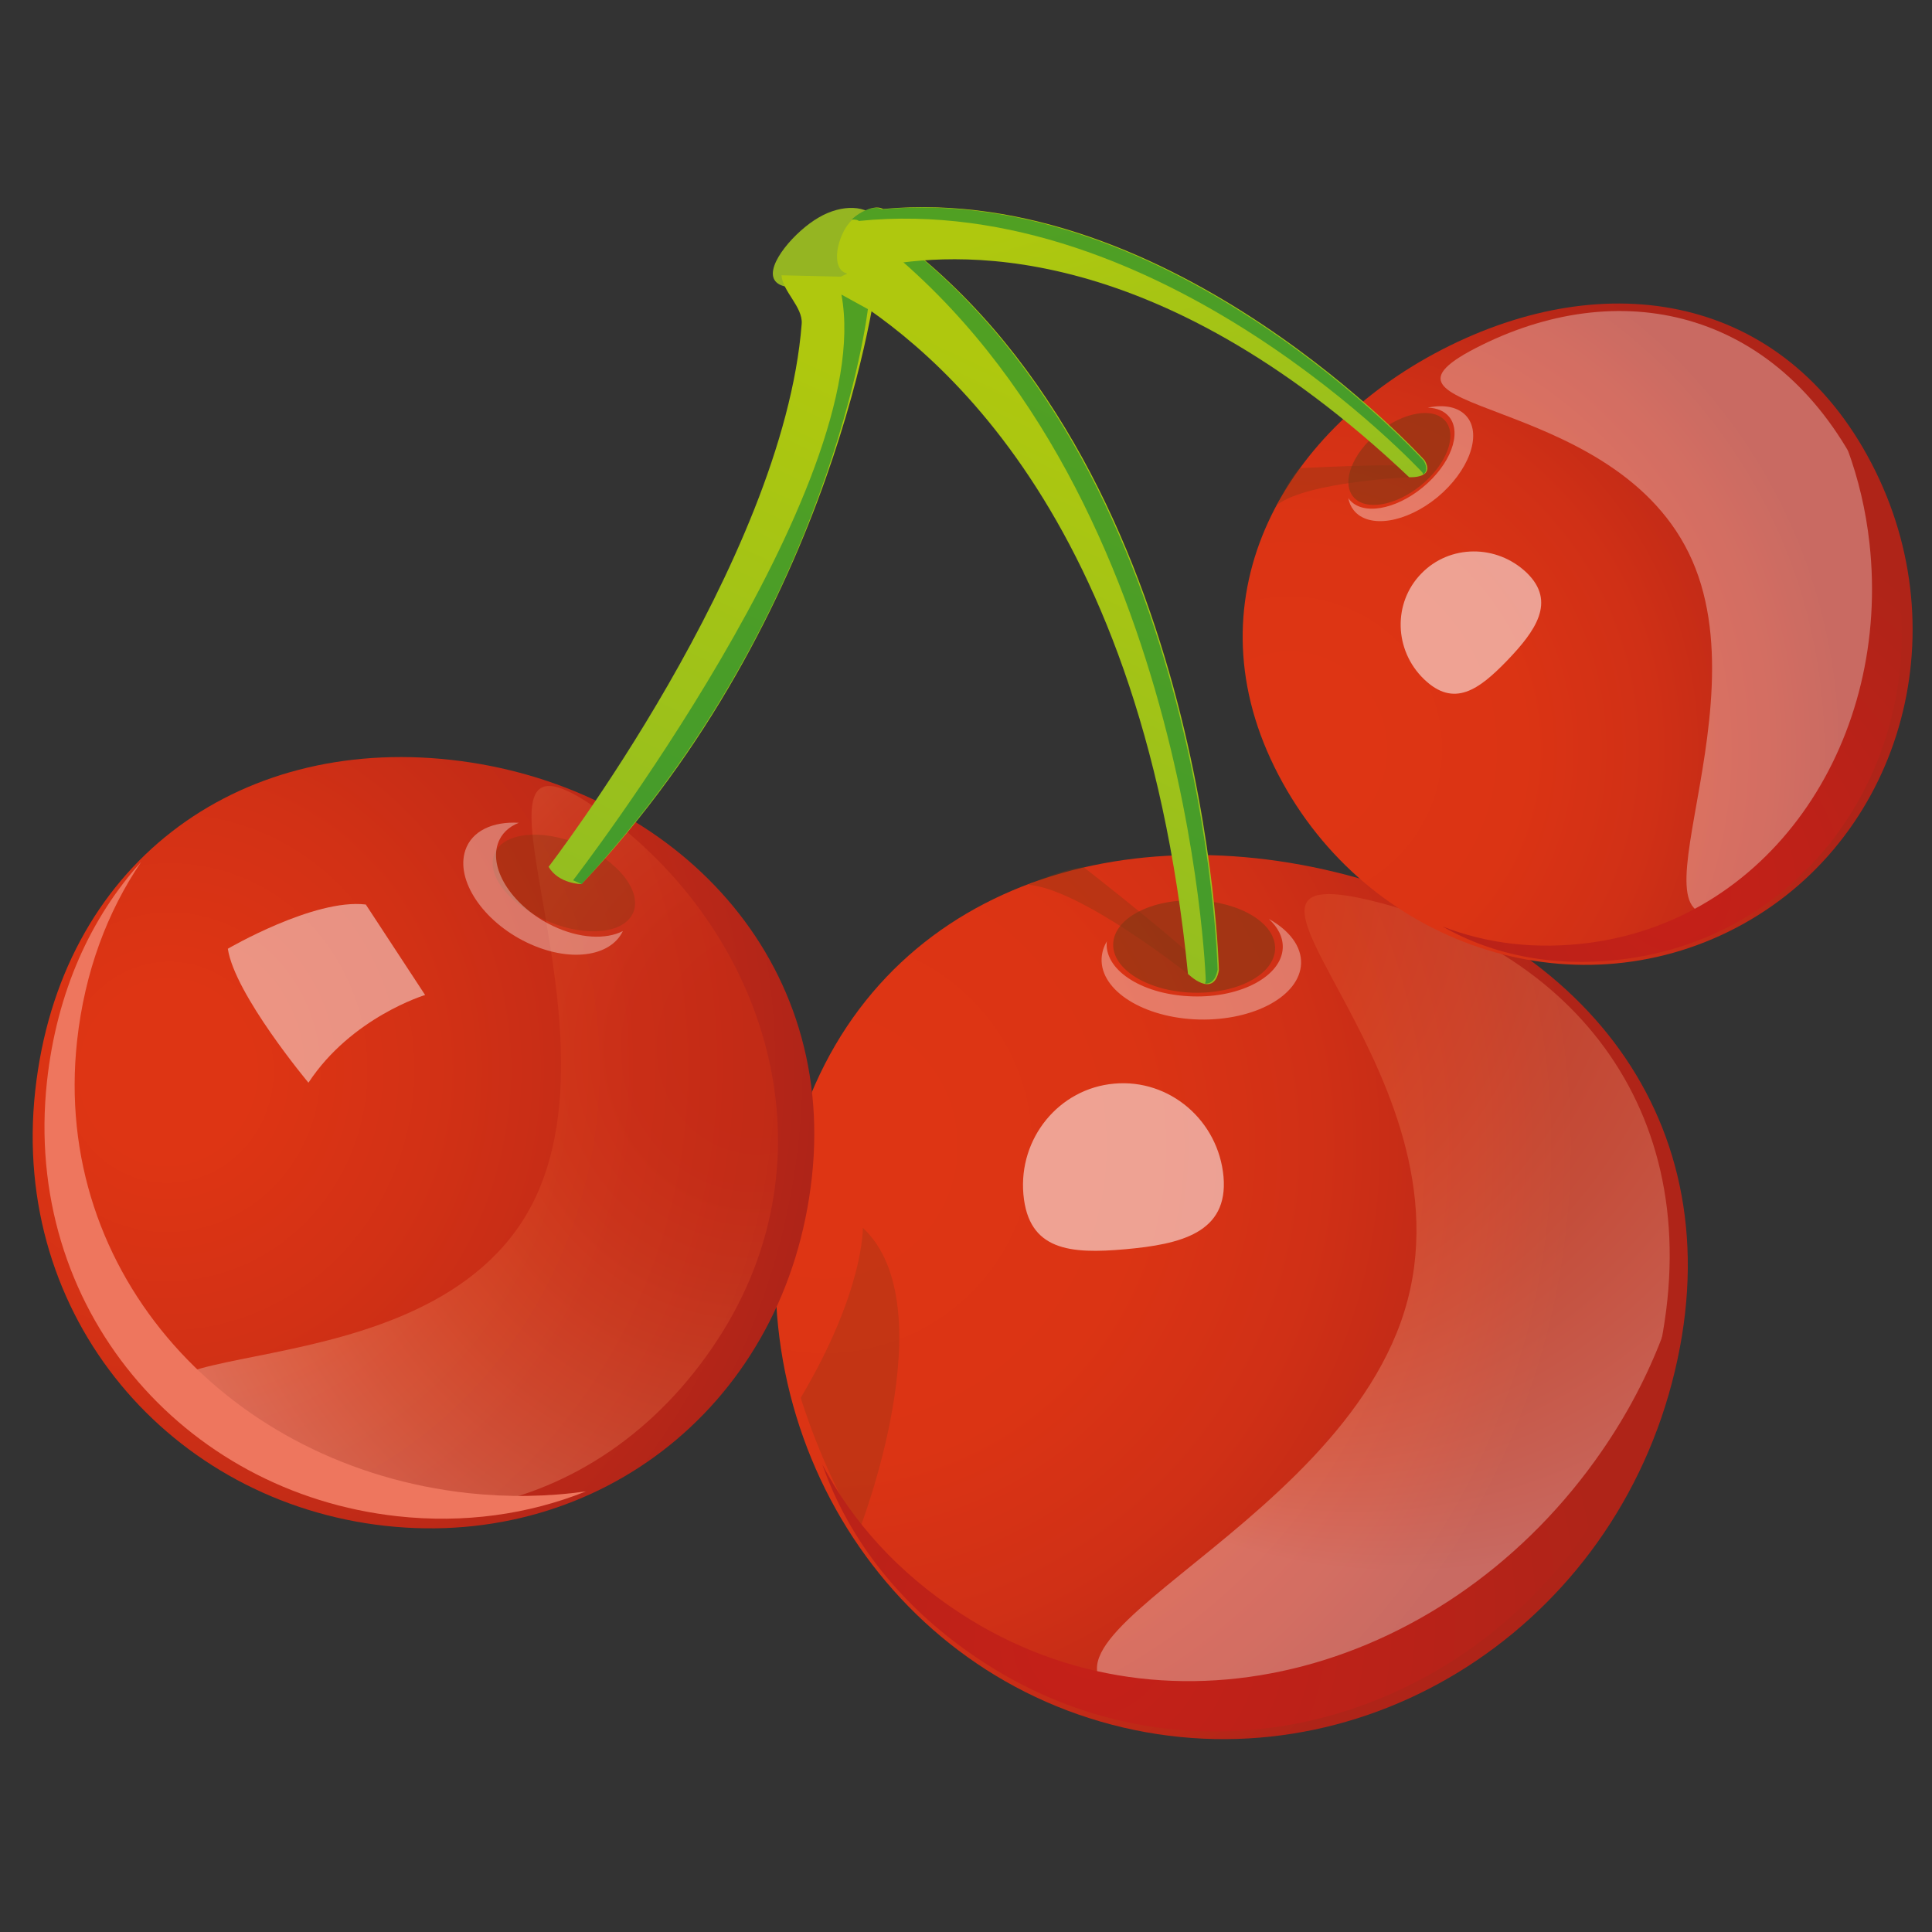 <?xml version="1.0" encoding="utf-8"?>
<!DOCTYPE svg PUBLIC "-//W3C//DTD SVG 1.1//EN" "http://www.w3.org/Graphics/SVG/1.1/DTD/svg11.dtd">
<svg version="1.1" id="Слой_1" xmlns="http://www.w3.org/2000/svg" xmlns:xlink="http://www.w3.org/1999/xlink" x="0px" y="0px"
	 width="150px" height="150px" viewBox="0 0 150 150" enable-background="new 0 0 150 150" xml:space="preserve">
<rect x="0" y="0" width="150" height="150" fill="#333333" stroke="none"/>
<g>
	
		<radialGradient id="SVGID_1_" cx="94.265" cy="96.223" r="62.892" gradientTransform="matrix(-0.912 -0.41 -0.41 0.912 189.458 39.85)" gradientUnits="userSpaceOnUse">
		<stop  offset="0.118" style="stop-color:#DE3514"/>
		<stop  offset="0.394" style="stop-color:#DB3414"/>
		<stop  offset="0.614" style="stop-color:#D03016"/>
		<stop  offset="0.813" style="stop-color:#BE2917"/>
		<stop  offset="0.933" style="stop-color:#AF2418"/>
	</radialGradient>
	<path fill="url(#SVGID_1_)" d="M61.472,89.405c-5.156,19.613,5.967,39.545,24.839,44.498c18.879,4.953,38.349-6.929,43.499-26.555
		c5.154-19.611-6.369-34.446-25.242-39.413C85.698,62.99,66.622,69.782,61.472,89.405z"/>
	
		<radialGradient id="SVGID_2_" cx="79.629" cy="58.263" r="57.864" fx="133.658" fy="78.976" gradientTransform="matrix(-0.814 -0.381 -0.389 0.901 202.16 47.075)" gradientUnits="userSpaceOnUse">
		<stop  offset="0.118" style="stop-color:#DE3514"/>
		<stop  offset="0.197" style="stop-color:#DF3A18"/>
		<stop  offset="0.298" style="stop-color:#E14923"/>
		<stop  offset="0.411" style="stop-color:#E56136"/>
		<stop  offset="0.533" style="stop-color:#EB8056"/>
		<stop  offset="0.662" style="stop-color:#F1A683"/>
		<stop  offset="0.797" style="stop-color:#F9D2BD"/>
		<stop  offset="0.933" style="stop-color:#FFFFFF"/>
	</radialGradient>
	<path opacity="0.32" fill="url(#SVGID_2_)" d="M109.285,100.939c-4.899,18.649-35.728,27.589-19.382,31.88
		c16.34,4.298,33.562-7.345,38.462-25.987c4.899-18.662-4.84-32.435-21.182-36.727C90.835,65.804,114.184,82.288,109.285,100.939z"
		/>
	<path opacity="0.59" fill="#823713" d="M86.428,73.288c-0.063,1.974,2.695,3.675,6.164,3.783c3.473,0.108,6.341-1.41,6.406-3.391
		c0.063-1.984-2.698-3.67-6.17-3.778C89.355,69.791,86.491,71.299,86.428,73.288z"/>
	<path opacity="0.35" fill="#FFFFFF" d="M85.921,73.238c-0.082,2.188,2.916,4.027,6.694,4.121c3.768,0.111,6.896-1.595,6.978-3.77
		c0.028-0.825-0.368-1.59-1.081-2.242c1.582,0.88,2.554,2.121,2.502,3.471c-0.099,2.498-3.64,4.435-7.914,4.337
		c-4.273-0.108-7.669-2.229-7.572-4.729c0.024-0.488,0.167-0.947,0.418-1.356C85.934,73.117,85.919,73.179,85.921,73.238z"/>
	<path opacity="0.54" fill="#FFFFFF" d="M79.457,92.732c0.392,4.366,3.625,4.64,7.904,4.259c4.285-0.383,8.012-1.265,7.633-5.633
		c-0.399-4.368-4.19-7.609-8.482-7.225C82.228,84.506,79.069,88.364,79.457,92.732z"/>
	<path opacity="0.34" fill="#823713" d="M92.233,75.614c0,0-8.339-6.617-12.388-6.918c0,0,2.389-1.155,4.272-1.38
		c0,0,8.116,6.328,9.119,7.659C94.232,76.323,92.233,75.614,92.233,75.614z"/>
	
		<linearGradient id="SVGID_3_" gradientUnits="userSpaceOnUse" x1="94.505" y1="72.529" x2="94.025" y2="35.665" gradientTransform="matrix(-0.935 -0.419 -0.414 0.92 187.932 38.469)">
		<stop  offset="0" style="stop-color:#94BE20"/>
		<stop  offset="1" style="stop-color:#AFC80E"/>
	</linearGradient>
	<path fill="url(#SVGID_3_)" d="M64.07,16.988c1.935-0.846,4.285-0.176,4.721,0.812c0.019,0.022,0.013,0.054,0.03,0.078
		c24.95,17.859,25.816,57.454,25.816,57.454c-0.414,2.251-2.403,0.282-2.403,0.282c-3.702-37.418-21.29-49.7-27.623-53.409
		c-1.506,0.366-2.897-1.139-3.249-1.933C60.92,19.274,62.127,17.805,64.07,16.988z"/>
	<path opacity="0.54" fill="#007F36" d="M93.617,76.143c0,0-1.302-40.479-27.545-58.983c-0.013-0.018-0.006-0.061-0.022-0.091
		c-0.084-0.18-0.254-0.348-0.457-0.506c1.452-0.06,2.775,0.46,3.096,1.193c0.011,0.019,0.009,0.048,0.017,0.072
		c24.952,17.861,25.827,57.46,25.827,57.46c-0.158,0.854-0.552,1.096-0.975,1.077C93.58,76.289,93.604,76.228,93.617,76.143z"/>
	<path fill="#95B522" d="M60.125,21.723c0.672,1.168,4.08,0.433,5.897-0.615c1.822-1.07,2.736-2.862,2.06-4.039
		c-0.672-1.151-2.697-1.252-4.511-0.186C61.75,17.925,59.445,20.559,60.125,21.723z"/>
	
		<radialGradient id="SVGID_4_" cx="121.66" cy="296.978" r="57.602" gradientTransform="matrix(-0.93 -0.103 0.107 -0.977 94.43 385.931)" gradientUnits="userSpaceOnUse">
		<stop  offset="0.118" style="stop-color:#DE3514"/>
		<stop  offset="0.388" style="stop-color:#D23115"/>
		<stop  offset="0.854" style="stop-color:#B52618"/>
		<stop  offset="0.933" style="stop-color:#AF2418"/>
	</radialGradient>
	<path fill="url(#SVGID_4_)" d="M2.732,84.705c1.924-17.586,15.627-27.552,32.275-25.71c16.643,1.844,29.948,14.798,28.03,32.381
		c-1.931,17.583-16.47,28.928-33.124,27.09C13.263,116.622,0.818,102.289,2.732,84.705z"/>
	
		<radialGradient id="SVGID_5_" cx="157.227" cy="250.04" r="58.791" gradientTransform="matrix(-0.778 -0.558 0.554 -0.847 42.906 380.519)" gradientUnits="userSpaceOnUse">
		<stop  offset="0.118" style="stop-color:#DE3514"/>
		<stop  offset="0.197" style="stop-color:#DF3A18"/>
		<stop  offset="0.298" style="stop-color:#E14923"/>
		<stop  offset="0.411" style="stop-color:#E56136"/>
		<stop  offset="0.533" style="stop-color:#EB8056"/>
		<stop  offset="0.662" style="stop-color:#F1A683"/>
		<stop  offset="0.797" style="stop-color:#F9D2BD"/>
		<stop  offset="0.933" style="stop-color:#FFFFFF"/>
	</radialGradient>
	<path opacity="0.32" fill="url(#SVGID_5_)" d="M40.494,94.907c9.366-14.31-6.983-41.329,6.097-31.948
		c13.077,9.377,18.457,26.791,9.101,41.088c-9.361,14.312-26.514,17.324-39.598,7.947C3.011,102.62,31.132,109.211,40.494,94.907z"
		/>
	<path opacity="0.34" fill="#823713" d="M38.371,66.324c-0.643,1.668,1.259,4.01,4.251,5.241c2.988,1.241,5.923,0.891,6.564-0.773
		c0.633-1.662-1.267-4.017-4.249-5.254C41.947,64.308,39.014,64.659,38.371,66.324z"/>
	<path opacity="0.35" fill="#FFFFFF" d="M36.126,66.021c0.501-1.512,2.132-2.258,4.16-2.14c-0.793,0.307-1.38,0.862-1.634,1.627
		c-0.689,2.065,1.22,4.911,4.261,6.376c2.076,0.994,4.129,1.079,5.447,0.403c-0.966,2.024-4.195,2.459-7.448,0.892
		C37.498,71.541,35.357,68.335,36.126,66.021z"/>
	
		<linearGradient id="SVGID_6_" gradientUnits="userSpaceOnUse" x1="120.585" y1="86.002" x2="119.995" y2="40.584" gradientTransform="matrix(-0.912 -0.41 -0.41 0.912 189.458 39.85)">
		<stop  offset="0" style="stop-color:#94BE20"/>
		<stop  offset="1" style="stop-color:#AFC80E"/>
	</linearGradient>
	<path fill="url(#SVGID_6_)" d="M45.152,68.643c0,0-1.776-0.007-2.559-1.345c0,0,18.208-23.658,19.65-42.154
		c0.102-1.308-1.488-2.519-1.567-3.772l7.416,0.18C68.091,21.553,65.056,47.608,45.152,68.643z"/>
	<path opacity="0.54" fill="#007F36" d="M44.495,68.346c0,0,23.619-30.609,20.833-45.475L67.382,24c0,0-2.726,23.632-22.229,44.643
		L44.495,68.346z"/>
	<path opacity="0.27" fill="#823713" d="M66.99,95.328c0,0,0.123,4.864-4.821,13.196c0,0,1.584,5.334,4.548,10.267
		C66.717,118.791,73.507,101.409,66.99,95.328z"/>
	<path opacity="0.47" fill="#FFFFFF" d="M33.006,77.252c0,0-5.713,1.723-9.058,6.809c0,0-5.733-6.864-6.259-10.401
		c0,0,6.697-3.915,10.711-3.434L33.006,77.252z"/>
	<path fill="#EE765E" d="M10.964,66.912c-2.626,3.869-4.387,8.521-4.979,13.894c-1.993,18.173,11.897,33.094,30.361,35.119
		c3.139,0.336,6.205,0.282,9.149-0.134c-4.47,1.789-9.465,2.502-14.665,1.926C14.181,115.875,1.733,101.541,3.648,83.96
		C4.41,76.986,7.049,71.232,10.964,66.912z"/>
	
		<radialGradient id="SVGID_7_" cx="327.609" cy="39.748" r="44.183" gradientTransform="matrix(-0.776 0.61 0.583 0.742 315.797 -102.049)" gradientUnits="userSpaceOnUse">
		<stop  offset="0" style="stop-color:#C52018"/>
		<stop  offset="0.567" style="stop-color:#B92218"/>
		<stop  offset="0.933" style="stop-color:#AF2418"/>
	</radialGradient>
	<path fill="url(#SVGID_7_)" d="M63.847,113.707c2.323,4.422,5.86,8.38,10.703,11.543c16.405,10.715,38.09,4.398,49.808-12.581
		c1.991-2.881,3.562-5.893,4.723-8.954c-0.65,5.206-2.611,10.414-5.919,15.192c-10.585,15.296-30.94,20.478-46.818,10.139
		C70.045,124.942,65.914,119.599,63.847,113.707z"/>
	
		<radialGradient id="SVGID_8_" cx="226.191" cy="56.513" r="46.294" gradientTransform="matrix(-0.958 0.288 0.288 0.958 300.522 -61.12)" gradientUnits="userSpaceOnUse">
		<stop  offset="0.118" style="stop-color:#DE3514"/>
		<stop  offset="0.394" style="stop-color:#DB3414"/>
		<stop  offset="0.614" style="stop-color:#D03016"/>
		<stop  offset="0.813" style="stop-color:#BE2917"/>
		<stop  offset="0.933" style="stop-color:#AF2418"/>
	</radialGradient>
	<path fill="url(#SVGID_8_)" d="M98.947,59.55c6.59,13.4,22.384,19.118,35.275,12.772c12.888-6.343,17.984-22.343,11.387-35.743
		c-6.591-13.387-20.153-16.086-33.04-9.747C99.69,33.181,92.352,46.156,98.947,59.55z"/>
	
		<radialGradient id="SVGID_9_" cx="236.229" cy="31.851" r="42.596" fx="276.003" fy="47.098" gradientTransform="matrix(-0.865 0.245 0.296 0.935 313.642 -64.993)" gradientUnits="userSpaceOnUse">
		<stop  offset="0.118" style="stop-color:#DE3514"/>
		<stop  offset="0.197" style="stop-color:#DF3A18"/>
		<stop  offset="0.298" style="stop-color:#E14923"/>
		<stop  offset="0.411" style="stop-color:#E56136"/>
		<stop  offset="0.533" style="stop-color:#EB8056"/>
		<stop  offset="0.662" style="stop-color:#F1A683"/>
		<stop  offset="0.797" style="stop-color:#F9D2BD"/>
		<stop  offset="0.933" style="stop-color:#FFFFFF"/>
	</radialGradient>
	<path opacity="0.32" fill="url(#SVGID_9_)" d="M131.104,42.915c6.268,12.73-6.571,32.571,4.589,27.077
		c11.16-5.49,15.129-20.27,8.865-33c-6.272-12.739-18.329-15.703-29.491-10.215C103.902,32.265,124.837,30.176,131.104,42.915z"/>
	<path opacity="0.59" fill="#823713" d="M105.056,38.558c0.921,1.125,3.271,0.741,5.258-0.869c1.982-1.62,2.842-3.843,1.926-4.976
		c-0.921-1.135-3.271-0.736-5.254,0.873C105,35.196,104.138,37.417,105.056,38.558z"/>
	<path opacity="0.35" fill="#FFFFFF" d="M104.755,38.773c1.005,1.254,3.557,0.832,5.711-0.938c2.145-1.762,3.061-4.207,2.058-5.458
		c-0.379-0.472-0.97-0.708-1.679-0.726c1.302-0.275,2.44-0.052,3.066,0.726c1.146,1.432,0.111,4.216-2.309,6.227
		c-2.435,2.002-5.345,2.459-6.497,1.014c-0.223-0.279-0.364-0.602-0.423-0.953C104.703,38.703,104.727,38.738,104.755,38.773z"/>
	<path opacity="0.54" fill="#FFFFFF" d="M110.557,52.73c2.322,2.24,4.253,0.838,6.454-1.441c2.191-2.284,3.841-4.567,1.529-6.814
		c-2.331-2.236-6.003-2.218-8.204,0.072C108.133,46.817,108.232,50.487,110.557,52.73z"/>
	<path opacity="0.34" fill="#823713" d="M109.406,37.051c0,0-7.825,0.336-10.219,2.119c0,0,0.769-1.796,1.705-2.819
		c0,0,7.568-0.397,8.77-0.137C110.865,36.485,109.406,37.051,109.406,37.051z"/>
	
		<linearGradient id="SVGID_10_" gradientUnits="userSpaceOnUse" x1="221.303" y1="39.423" x2="220.95" y2="12.283" gradientTransform="matrix(-0.981 0.296 0.289 0.967 297.607 -61.11)">
		<stop  offset="0" style="stop-color:#94BE20"/>
		<stop  offset="1" style="stop-color:#AFC80E"/>
	</linearGradient>
	<path fill="url(#SVGID_10_)" d="M65.478,18.014c0.67-1.397,2.297-2.162,3.018-1.823c0.022,0.01,0.035,0.03,0.054,0.035
		c22.486-2.097,42.058,19.509,42.058,19.509c0.86,1.445-1.202,1.315-1.202,1.315c-20.097-19.029-35.8-17.378-41.11-16.39
		c-0.663,0.929-2.164,0.765-2.74,0.494C64.828,20.812,64.793,19.408,65.478,18.014z"/>
	<path opacity="0.54" fill="#007F36" d="M110.431,36.678c0,0-20.237-21.891-43.757-19.523c-0.017-0.013-0.03-0.037-0.052-0.043
		c-0.141-0.065-0.314-0.072-0.5-0.059c0.774-0.735,1.766-1.084,2.294-0.831c0.017,0.006,0.032,0.023,0.046,0.031
		c22.491-2.097,42.065,19.509,42.065,19.509c0.329,0.548,0.228,0.875-0.019,1.073C110.485,36.773,110.466,36.726,110.431,36.678z"/>
	
		<radialGradient id="SVGID_11_" cx="351.442" cy="-114.442" r="32.522" gradientTransform="matrix(-0.187 0.969 0.927 0.179 301.874 -250.733)" gradientUnits="userSpaceOnUse">
		<stop  offset="0" style="stop-color:#C52018"/>
		<stop  offset="0.567" style="stop-color:#B92218"/>
		<stop  offset="0.933" style="stop-color:#AF2418"/>
	</radialGradient>
	<path fill="url(#SVGID_11_)" d="M111.987,71.927c3.428,1.337,7.301,1.831,11.52,1.259c14.288-1.959,23.307-15.926,21.639-31.014
		c-0.284-2.567-0.865-5-1.694-7.26c2.152,3.211,3.566,7.048,4.034,11.303c1.49,13.61-7.336,26.313-21.148,28.217
		C120.852,75.181,115.982,74.204,111.987,71.927z"/>
</g>
<g>
</g>
<g>
</g>
<g>
</g>
<g>
</g>
<g>
</g>
<g>
</g>
</svg>
